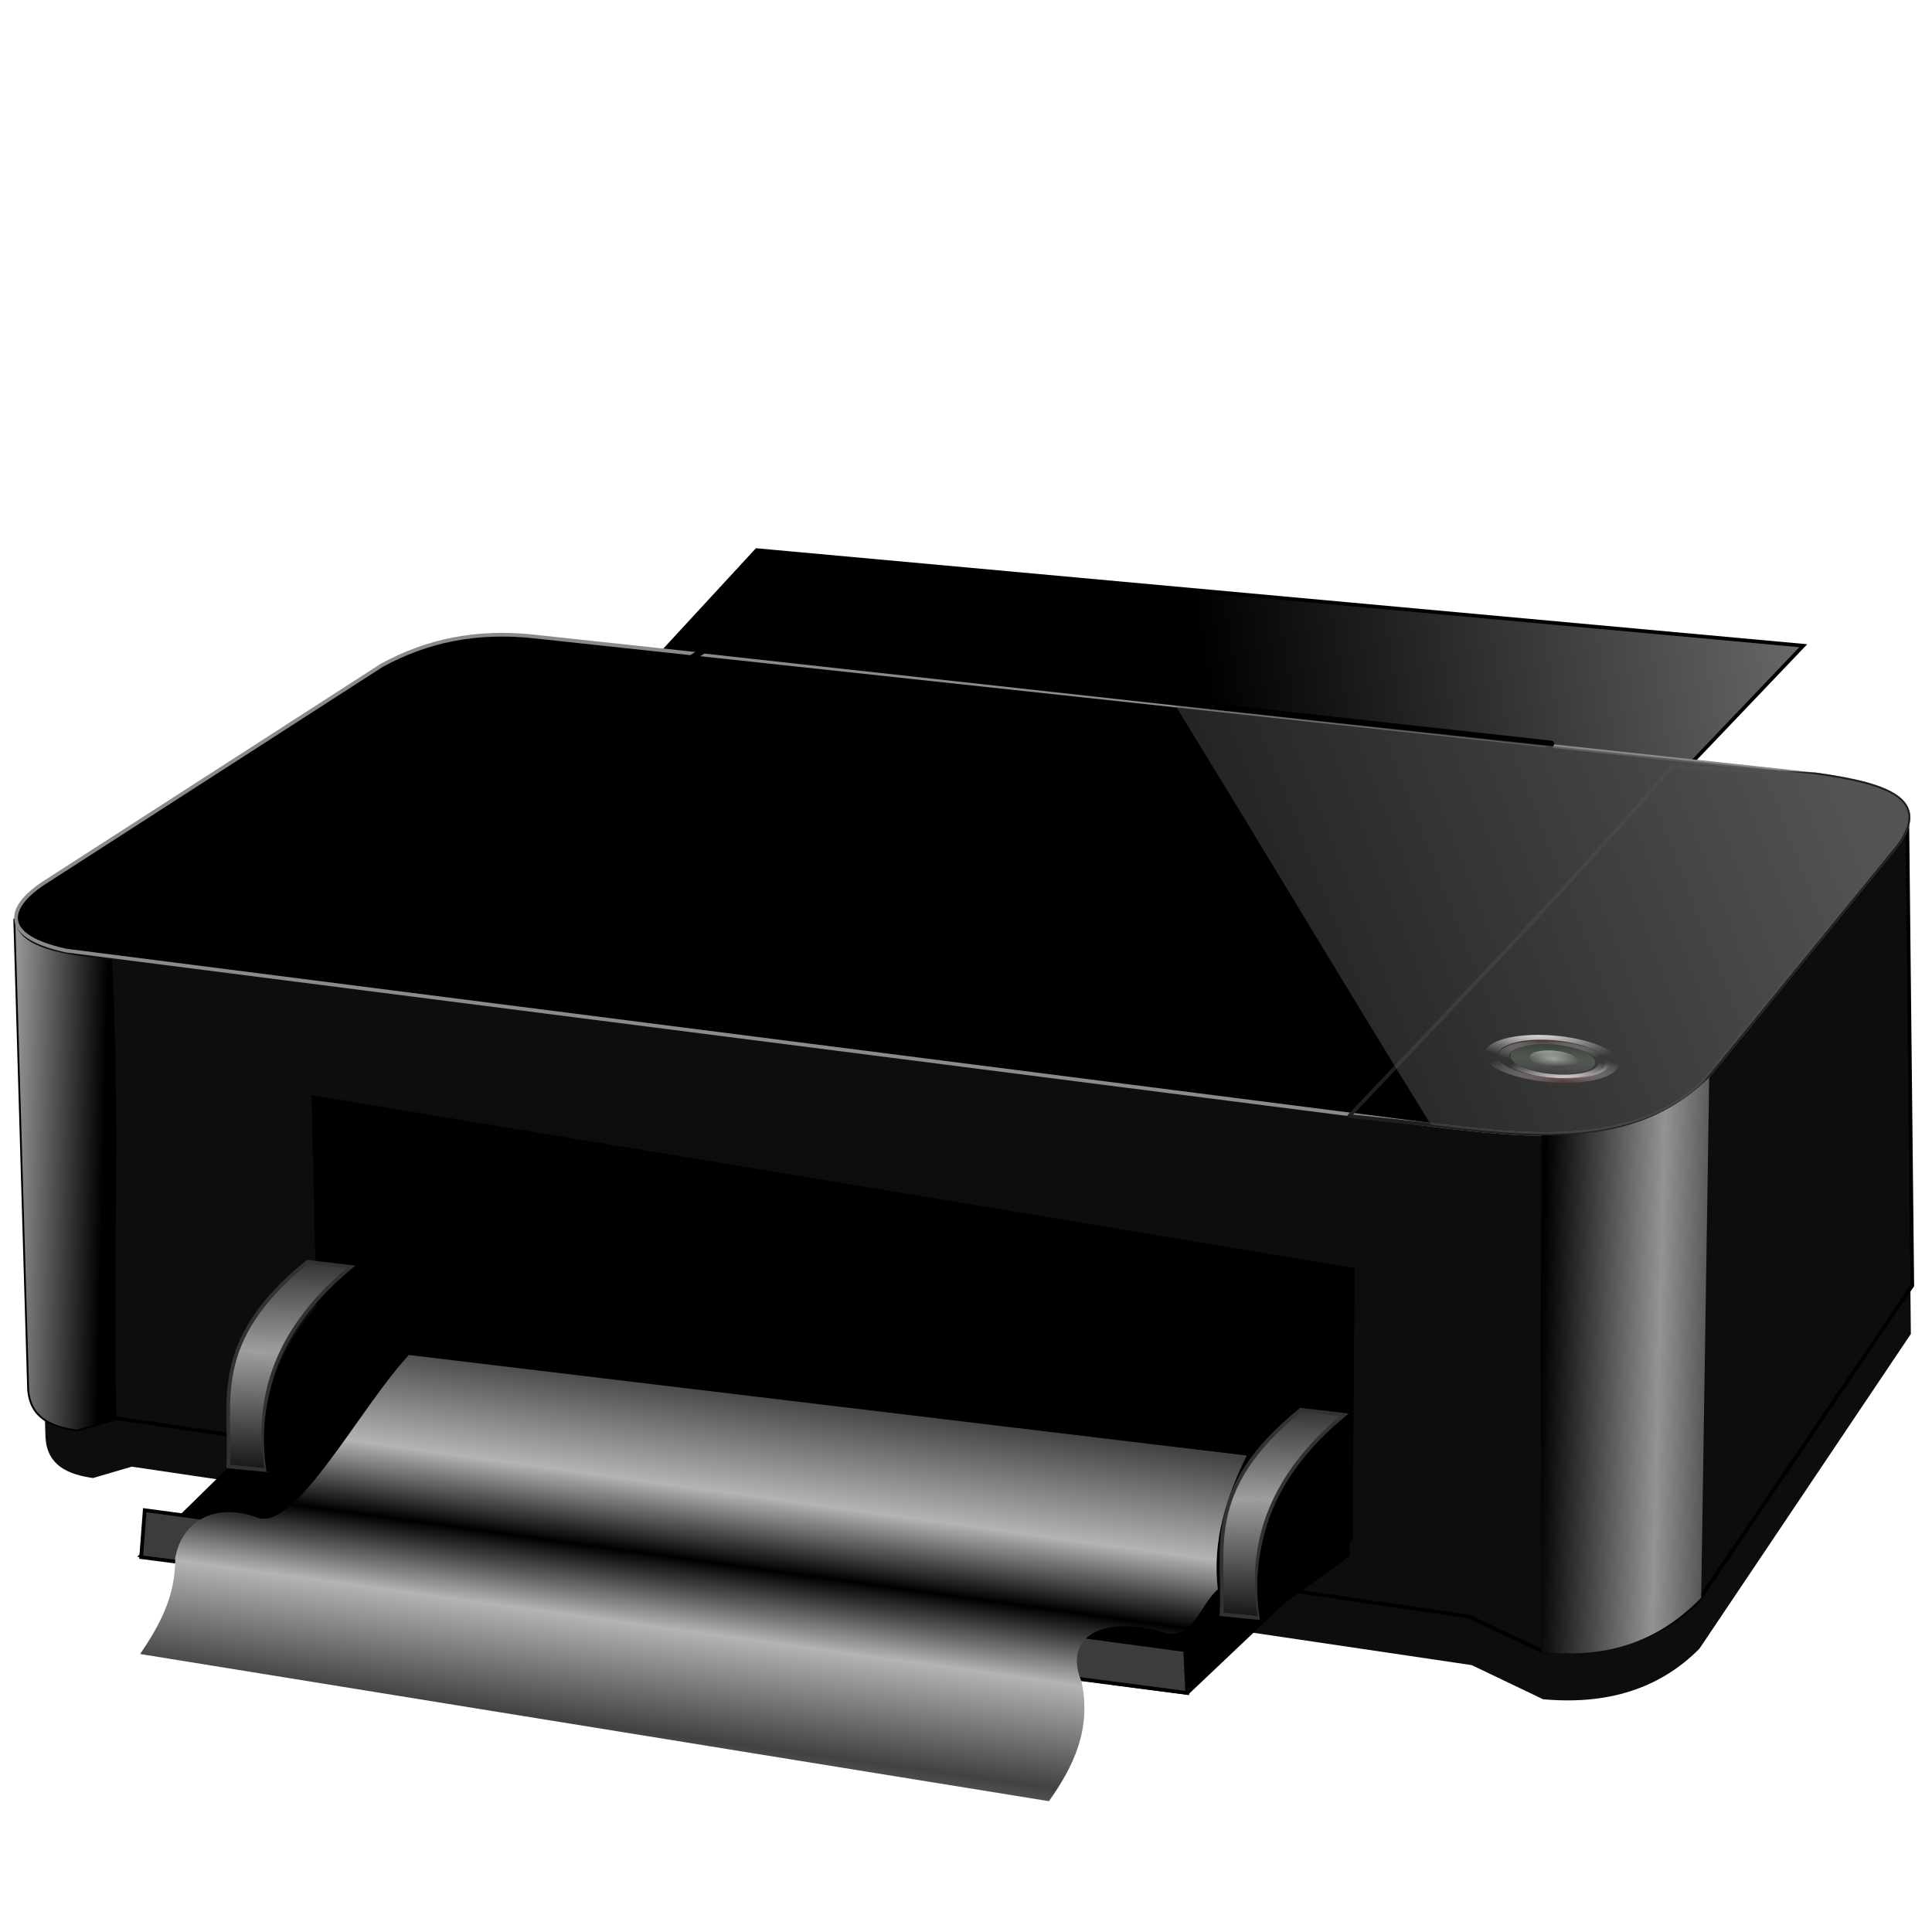 <?xml version="1.0" encoding="UTF-8" standalone="no"?>
<!-- Created with Inkscape (http://www.inkscape.org/) -->

<svg
   xmlns:dc="http://purl.org/dc/elements/1.1/"
   xmlns:cc="http://creativecommons.org/ns#"
   xmlns:rdf="http://www.w3.org/1999/02/22-rdf-syntax-ns#"
   xmlns:svg="http://www.w3.org/2000/svg"
   xmlns="http://www.w3.org/2000/svg"
   xmlns:xlink="http://www.w3.org/1999/xlink"
   xmlns:sodipodi="http://sodipodi.sourceforge.net/DTD/sodipodi-0.dtd"
   xmlns:inkscape="http://www.inkscape.org/namespaces/inkscape"
   id="svg2"
   version="1.1"
   inkscape:version="0.48.4 r9939"
   width="256"
   height="256"
   sodipodi:docname="yast_printer.svg">
  <defs
     id="defs6">
    <linearGradient
       id="linearGradient3831">
      <stop
         style="stop-color:#000000;stop-opacity:1;"
         offset="0"
         id="stop3833" />
      <stop
         id="stop3839"
         offset="0.404"
         style="stop-color:#b4b4b4;stop-opacity:1;" />
      <stop
         style="stop-color:#424242;stop-opacity:1;"
         offset="1"
         id="stop3835" />
    </linearGradient>
    <linearGradient
       id="linearGradient3790">
      <stop
         style="stop-color:#000000;stop-opacity:1;"
         offset="0"
         id="stop3792" />
      <stop
         style="stop-color:#9e9e9e;stop-opacity:1;"
         offset="1"
         id="stop3794" />
    </linearGradient>
    <linearGradient
       id="linearGradient3770">
      <stop
         style="stop-color:#000000;stop-opacity:1;"
         offset="0"
         id="stop3772" />
      <stop
         style="stop-color:#939393;stop-opacity:1;"
         offset="1"
         id="stop3774" />
    </linearGradient>
    <linearGradient
       id="linearGradient3760">
      <stop
         style="stop-color:#535353;stop-opacity:1;"
         offset="0"
         id="stop3762" />
      <stop
         style="stop-color:#535353;stop-opacity:0;"
         offset="1"
         id="stop3764" />
    </linearGradient>
    <linearGradient
       inkscape:collect="always"
       xlink:href="#linearGradient3760"
       id="linearGradient3766"
       x1="567.832"
       y1="161.748"
       x2="303.013"
       y2="265.274"
       gradientUnits="userSpaceOnUse"
       gradientTransform="matrix(0.488,0,0,0.488,-26.776,40.465)" />
    <linearGradient
       inkscape:collect="always"
       xlink:href="#linearGradient3770"
       id="linearGradient3776"
       x1="82.618"
       y1="247.603"
       x2="58.134"
       y2="247.006"
       gradientUnits="userSpaceOnUse"
       gradientTransform="matrix(0.488,0,0,0.488,-26.776,40.465)" />
    <linearGradient
       inkscape:collect="always"
       xlink:href="#linearGradient3770"
       id="linearGradient3786"
       x1="473.108"
       y1="287.893"
       x2="505.246"
       y2="288.684"
       gradientUnits="userSpaceOnUse"
       spreadMethod="reflect"
       gradientTransform="matrix(0.488,0,0,0.488,-26.776,40.465)" />
    <linearGradient
       inkscape:collect="always"
       xlink:href="#linearGradient3790"
       id="linearGradient3810"
       gradientUnits="userSpaceOnUse"
       spreadMethod="reflect"
       x1="144.518"
       y1="325.984"
       x2="145.435"
       y2="288.743" />
    <linearGradient
       inkscape:collect="always"
       xlink:href="#linearGradient3790"
       id="linearGradient3818"
       gradientUnits="userSpaceOnUse"
       spreadMethod="reflect"
       x1="144.518"
       y1="325.984"
       x2="145.435"
       y2="288.743" />
    <linearGradient
       y2="178.445"
       x2="-18.101"
       y1="163.686"
       x1="-18.101"
       gradientUnits="userSpaceOnUse"
       id="linearGradient2846"
       xlink:href="#linearGradient2848"
       inkscape:collect="always" />
    <linearGradient
       gradientUnits="userSpaceOnUse"
       y2="175.661"
       x2="-18.101"
       y1="163.686"
       x1="-18.101"
       id="linearGradient2842"
       xlink:href="#linearGradient2834"
       inkscape:collect="always" />
    <radialGradient
       gradientUnits="userSpaceOnUse"
       gradientTransform="matrix(1,0,0,0.981,0,3.378)"
       r="7.24"
       fy="175.661"
       fx="-18.101"
       cy="175.661"
       cx="-18.101"
       id="radialGradient2830"
       xlink:href="#linearGradient2824"
       inkscape:collect="always" />
    <linearGradient
       gradientUnits="userSpaceOnUse"
       y2="160.602"
       x2="-19.121"
       y1="184.414"
       x1="-21.815"
       id="linearGradient2820"
       xlink:href="#linearGradient2814"
       inkscape:collect="always" />
    <radialGradient
       r="20.379"
       fy="123.627"
       fx="105.118"
       cy="123.627"
       cx="105.118"
       gradientTransform="matrix(0.877,-0.98,1,0.895,-121.739,175.071)"
       gradientUnits="userSpaceOnUse"
       id="radialGradient2808"
       xlink:href="#linearGradient2772"
       inkscape:collect="always" />
    <radialGradient
       r="20.379"
       fy="131.123"
       fx="93.856"
       cy="131.123"
       cx="93.856"
       gradientTransform="matrix(-0.885,0.97,-1,-0.913,308.336,164.595)"
       gradientUnits="userSpaceOnUse"
       id="radialGradient2806"
       xlink:href="#linearGradient2760"
       inkscape:collect="always" />
    <radialGradient
       r="20.379"
       fy="123.627"
       fx="105.118"
       cy="123.627"
       cx="105.118"
       gradientTransform="matrix(0.877,-0.98,1,0.895,-121.739,175.071)"
       gradientUnits="userSpaceOnUse"
       id="radialGradient2770"
       xlink:href="#linearGradient2772"
       inkscape:collect="always" />
    <radialGradient
       gradientUnits="userSpaceOnUse"
       gradientTransform="matrix(-0.885,0.97,-1,-0.913,308.336,164.595)"
       r="20.379"
       fy="131.123"
       fx="93.856"
       cy="131.123"
       cx="93.856"
       id="radialGradient2766"
       xlink:href="#linearGradient2760"
       inkscape:collect="always" />
    <linearGradient
       id="linearGradient2760"
       inkscape:collect="always">
      <stop
         id="stop2762"
         offset="0"
         style="stop-color:#fff3f3;stop-opacity:1" />
      <stop
         id="stop2764"
         offset="1"
         style="stop-color:white;stop-opacity:0" />
    </linearGradient>
    <linearGradient
       inkscape:collect="always"
       id="linearGradient2772">
      <stop
         style="stop-color:#442727;stop-opacity:1"
         offset="0"
         id="stop2774" />
      <stop
         style="stop-color:white;stop-opacity:0"
         offset="1"
         id="stop2776" />
    </linearGradient>
    <linearGradient
       id="linearGradient2814"
       inkscape:collect="always">
      <stop
         id="stop2816"
         offset="0"
         style="stop-color:#a1aba1;stop-opacity:0.032" />
      <stop
         id="stop2818"
         offset="1"
         style="stop-color:#2c3a2c;stop-opacity:1" />
    </linearGradient>
    <linearGradient
       id="linearGradient2824"
       inkscape:collect="always">
      <stop
         id="stop2826"
         offset="0"
         style="stop-color:#a1aba1;stop-opacity:1;" />
      <stop
         id="stop2828"
         offset="1"
         style="stop-color:#a1aba1;stop-opacity:0;" />
    </linearGradient>
    <linearGradient
       inkscape:collect="always"
       id="linearGradient2834">
      <stop
         style="stop-color:#fafafa;stop-opacity:1"
         offset="0"
         id="stop2836" />
      <stop
         style="stop-color:#a1aba1;stop-opacity:0;"
         offset="1"
         id="stop2838" />
    </linearGradient>
    <linearGradient
       id="linearGradient2848"
       inkscape:collect="always">
      <stop
         id="stop2850"
         offset="0"
         style="stop-color:black;stop-opacity:1" />
      <stop
         id="stop2852"
         offset="1"
         style="stop-color:#a1aba1;stop-opacity:0;" />
    </linearGradient>
    <radialGradient
       inkscape:collect="always"
       xlink:href="#linearGradient2760"
       id="radialGradient4173"
       gradientUnits="userSpaceOnUse"
       gradientTransform="matrix(-0.885,0.97,-1,-0.913,308.336,164.595)"
       cx="93.856"
       cy="131.123"
       fx="93.856"
       fy="131.123"
       r="20.379" />
    <radialGradient
       inkscape:collect="always"
       xlink:href="#linearGradient2772"
       id="radialGradient4175"
       gradientUnits="userSpaceOnUse"
       gradientTransform="matrix(0.877,-0.98,1,0.895,-121.739,175.071)"
       cx="105.118"
       cy="123.627"
       fx="105.118"
       fy="123.627"
       r="20.379" />
    <radialGradient
       inkscape:collect="always"
       xlink:href="#linearGradient2760"
       id="radialGradient4177"
       gradientUnits="userSpaceOnUse"
       gradientTransform="matrix(-0.885,0.97,-1,-0.913,308.336,164.595)"
       cx="93.856"
       cy="131.123"
       fx="93.856"
       fy="131.123"
       r="20.379" />
    <radialGradient
       inkscape:collect="always"
       xlink:href="#linearGradient2772"
       id="radialGradient4179"
       gradientUnits="userSpaceOnUse"
       gradientTransform="matrix(0.877,-0.98,1,0.895,-121.739,175.071)"
       cx="105.118"
       cy="123.627"
       fx="105.118"
       fy="123.627"
       r="20.379" />
    <linearGradient
       inkscape:collect="always"
       xlink:href="#linearGradient2814"
       id="linearGradient4181"
       gradientUnits="userSpaceOnUse"
       x1="-21.815"
       y1="184.414"
       x2="-19.121"
       y2="160.602" />
    <radialGradient
       inkscape:collect="always"
       xlink:href="#linearGradient2824"
       id="radialGradient4183"
       gradientUnits="userSpaceOnUse"
       gradientTransform="matrix(1,0,0,0.981,0,3.378)"
       cx="-18.101"
       cy="175.661"
       fx="-18.101"
       fy="175.661"
       r="7.24" />
    <linearGradient
       inkscape:collect="always"
       xlink:href="#linearGradient2834"
       id="linearGradient4185"
       gradientUnits="userSpaceOnUse"
       x1="-18.101"
       y1="163.686"
       x2="-18.101"
       y2="175.661" />
    <linearGradient
       inkscape:collect="always"
       xlink:href="#linearGradient2848"
       id="linearGradient4187"
       gradientUnits="userSpaceOnUse"
       x1="-18.101"
       y1="163.686"
       x2="-18.101"
       y2="178.445" />
    <linearGradient
       inkscape:collect="always"
       xlink:href="#linearGradient3770"
       id="linearGradient4197"
       x1="386.074"
       y1="126.147"
       x2="612.54"
       y2="88.082"
       gradientUnits="userSpaceOnUse"
       spreadMethod="pad"
       gradientTransform="matrix(0.488,0,0,0.488,-26.776,40.465)" />
    <filter
       inkscape:collect="always"
       id="filter4217"
       color-interpolation-filters="sRGB">
      <feGaussianBlur
         inkscape:collect="always"
         stdDeviation="1.959"
         id="feGaussianBlur4219" />
    </filter>
    <linearGradient
       inkscape:collect="always"
       xlink:href="#linearGradient3831"
       id="linearGradient3837"
       x1="82.759"
       y1="205.435"
       x2="79.545"
       y2="228.628"
       gradientUnits="userSpaceOnUse"
       spreadMethod="reflect" />
  </defs>
  <sodipodi:namedview
     pagecolor="#ffffff"
     bordercolor="#666666"
     borderopacity="1"
     objecttolerance="10"
     gridtolerance="10"
     guidetolerance="10"
     inkscape:pageopacity="0"
     inkscape:pageshadow="2"
     inkscape:window-width="1680"
     inkscape:window-height="1027"
     id="namedview4"
     showgrid="false"
     inkscape:zoom="3.2304688"
     inkscape:cx="128"
     inkscape:cy="128"
     inkscape:window-x="-2"
     inkscape:window-y="-5"
     inkscape:window-maximized="1"
     inkscape:current-layer="svg2" />
  <path
     sodipodi:nodetypes="ccccccccccc"
     style="fill:#0d0d0d;fill-opacity:1;stroke:none;filter:url(#filter4217)"
     d="m 58.4,179.92 3.765,127.503 c 0.49,7.519 6.026,9.991 13.043,10.983 l 10.64,-3.089 367.594,53.886 19.564,9.267 c 17.373,1.568 31.837,-2.682 42.903,-13.729 l 58.005,-85.463 -1.373,-128.366 -412.899,-40.157 z"
     id="path4199"
     inkscape:connector-curvature="0"
     transform="matrix(0.483,0,0,0.488,-24,40.465)" />
  <path
     sodipodi:nodetypes="ccccc"
     inkscape:connector-curvature="0"
     id="path4189"
     d="M 100.264,72.894 78.985,95.959 218.341,107.15 238.946,85.559 z"
     style="fill:url(#linearGradient4197);fill-opacity:1;stroke:#000000;stroke-width:0.488px;stroke-linecap:butt;stroke-linejoin:miter;stroke-opacity:1" />
  <path
     inkscape:connector-curvature="0"
     id="path3755"
     d="m 2.015,121.905 1.836,62.172 c 0.239,3.666 2.938,4.872 6.36,5.356 l 5.188,-1.506 179.244,26.276 9.54,4.519 c 8.471,0.765 15.524,-1.308 20.92,-6.694 L 253.387,170.353 252.717,107.76 51.381,88.179 z"
     style="fill:#0d0d0d;fill-opacity:1;stroke:#000000;stroke-width:0.488px;stroke-linecap:butt;stroke-linejoin:miter;stroke-opacity:1"
     sodipodi:nodetypes="ccccccccccc" />
  <path
     sodipodi:nodetypes="ccccccccc"
     inkscape:connector-curvature="0"
     id="path3758"
     d="M 70.887,84.35 240.594,102.615 c 10.038,1.396 15.845,3.57 9.893,10.401 l -24.86,30.441 c -9.341,8.86 -23.715,7.058 -36.021,5.581 L 8.738,125.953 c -9.601,-2.123 -7.019,-6.254 -3.044,-8.879 L 50.594,88.155 c 5.967,-3.262 12.546,-4.661 20.294,-3.805 z"
     style="fill:#000000;fill-opacity:1;stroke:#8b8b8b;stroke-width:0.488px;stroke-linecap:butt;stroke-linejoin:miter;stroke-opacity:1" />
  <path
     style="fill:none;stroke:#000000;stroke-width:0.829;stroke-linecap:round;stroke-linejoin:round;stroke-miterlimit:4;stroke-opacity:1;stroke-dasharray:none"
     d="m 205.521,98.555 -1.004,2.008 -114.643,-12.217 3.347,-2.176 z"
     id="path3757"
     inkscape:connector-curvature="0"
     sodipodi:nodetypes="ccccc" />
  <path
     sodipodi:nodetypes="ccccccc"
     inkscape:connector-curvature="0"
     id="path3759"
     d="m 221.513,101.589 19.082,1.026 c 10.038,1.396 15.845,3.57 9.893,10.401 l -24.86,30.441 c -9.341,8.86 -23.715,7.058 -36.021,5.581 l -10.829,-1.16 c 17.988,-18.931 30.387,-31.908 42.736,-46.288 z"
     style="fill:none;stroke:#1f1f1f;stroke-width:0.488px;stroke-linecap:butt;stroke-linejoin:round;stroke-opacity:1" />
  <path
     style="fill:url(#linearGradient3766);fill-opacity:1;stroke:none"
     d="m 155.741,93.483 84.853,9.132 c 10.038,1.396 15.845,3.57 9.893,10.401 l -24.86,30.441 c -9.341,8.86 -23.715,7.058 -36.021,5.581 -13.707,-22.196 -18.119,-29.889 -33.865,-55.554 z"
     id="path2987"
     inkscape:connector-curvature="0"
     sodipodi:nodetypes="cccccc" />
  <path
     sodipodi:nodetypes="cccccc"
     style="fill:url(#linearGradient3776);fill-opacity:1;stroke:none"
     d="m 2.015,121.905 1.836,62.172 c 0.239,3.666 2.938,4.872 6.36,5.356 l 5.188,-1.506 c -0.382,-25.839 0.494,-37.939 -0.529,-60.748 -3.441,-0.436 -12.566,-0.859 -12.854,-5.273 z"
     id="path3768"
     inkscape:connector-curvature="0" />
  <path
     style="fill:url(#linearGradient3786);fill-opacity:1;stroke:none"
     d="m 204.162,218.923 0,-68.479 c 7.921,-0.022 15.639,-1.112 22.315,-7.674 l -1.063,68.951 c -6.714,6.843 -13.913,7.861 -21.252,7.202 z"
     id="path3778"
     inkscape:connector-curvature="0"
     sodipodi:nodetypes="ccccc" />
  <path
     sodipodi:nodetypes="ccccc"
     inkscape:connector-curvature="0"
     id="path3816"
     d="m 42.448,185.923 -0.917,-40.542 137.727,22.867 -0.274,35.553 z"
     style="fill:#000000;fill-opacity:1;stroke:#000000;stroke-width:0.488px;stroke-linecap:butt;stroke-linejoin:miter;stroke-opacity:1" />
  <path
     style="fill:#000000;fill-opacity:1;stroke:#000000;stroke-width:0.488px;stroke-linecap:butt;stroke-linejoin:miter;stroke-opacity:1"
     d="m 41.118,184.15 -22.416,21.961 138.613,18.212 21.668,-20.523 z"
     id="path3812"
     inkscape:connector-curvature="0"
     sodipodi:nodetypes="ccccc" />
  <g
     id="g3800"
     transform="matrix(0.488,0,0,0.488,-34.312,38.249)">
    <path
       sodipodi:nodetypes="ccccc"
       inkscape:connector-curvature="0"
       id="path3788"
       d="m 153.807,264.238 11.818,1.387 c -19.446,16.041 -26.456,34.57 -22.917,55.208 l -10.417,-1.042 c 0.968,-17.484 -5.469,-33.733 21.516,-55.553 z"
       style="fill:url(#linearGradient3818);fill-opacity:1;stroke:#323232;stroke-width:1px;stroke-linecap:butt;stroke-linejoin:miter;stroke-opacity:1" />
    <path
       sodipodi:nodetypes="cccc"
       inkscape:connector-curvature="0"
       id="path3798"
       d="m 167.241,266.552 -0.69,37.241 -23.448,16.897 c -3.215,-21.963 6.223,-39.525 24.138,-54.138 z"
       style="fill:#000000;fill-opacity:1;stroke:#000000;stroke-width:1px;stroke-linecap:butt;stroke-linejoin:miter;stroke-opacity:1" />
  </g>
  <g
     id="g3804"
     transform="matrix(0.488,0,0,0.488,97.302,57.847)">
    <path
       style="fill:url(#linearGradient3810);fill-opacity:1;stroke:#323232;stroke-width:1px;stroke-linecap:butt;stroke-linejoin:miter;stroke-opacity:1"
       d="m 153.807,264.238 11.818,1.387 c -19.446,16.041 -26.456,34.57 -22.917,55.208 l -10.417,-1.042 c 0.968,-17.484 -5.469,-33.733 21.516,-55.553 z"
       id="path3806"
       inkscape:connector-curvature="0"
       sodipodi:nodetypes="ccccc" />
    <path
       style="fill:#000000;fill-opacity:1;stroke:#000000;stroke-width:1px;stroke-linecap:butt;stroke-linejoin:miter;stroke-opacity:1"
       d="m 167.241,266.552 -0.69,37.241 -23.448,16.897 c -3.215,-21.963 6.223,-39.525 24.138,-54.138 z"
       id="path3808"
       inkscape:connector-curvature="0"
       sodipodi:nodetypes="cccc" />
  </g>
  <path
     sodipodi:nodetypes="ccccc"
     inkscape:connector-curvature="0"
     id="path3814"
     d="m 19.175,200.108 -0.473,6.225 138.613,17.991 -0.274,-5.673 z"
     style="fill:#3c3c3c;fill-opacity:1;stroke:#000000;stroke-width:0.488px;stroke-linecap:butt;stroke-linejoin:miter;stroke-opacity:1" />
  <g
     id="g4161"
     transform="matrix(0.182,0,0.04,0.066,75.682,112.364)">
    <g
       id="g2800"
       transform="matrix(1.914,0,0,-1.915,673.322,648.842)">
      <path
         transform="translate(-120.579,-43.442)"
         d="m 112.503,160.484 c 0,9.843 -8.229,17.822 -18.379,17.822 -10.151,0 -18.379,-7.979 -18.379,-17.822 0,-9.843 8.229,-17.822 18.379,-17.822 10.151,0 18.379,7.979 18.379,17.822 z"
         sodipodi:ry="17.822229"
         sodipodi:rx="18.379173"
         sodipodi:cy="160.48399"
         sodipodi:cx="94.12365"
         id="path2802"
         style="fill:none;stroke:url(#radialGradient4173);stroke-width:4;stroke-linecap:round;stroke-linejoin:round;stroke-miterlimit:4;stroke-opacity:1;stroke-dasharray:none;stroke-dashoffset:0"
         sodipodi:type="arc" />
      <path
         sodipodi:type="arc"
         style="fill:none;stroke:url(#radialGradient4175);stroke-width:4;stroke-linecap:round;stroke-linejoin:round;stroke-miterlimit:4;stroke-opacity:1;stroke-dasharray:none;stroke-dashoffset:0"
         id="path2804"
         sodipodi:cx="94.12365"
         sodipodi:cy="160.48399"
         sodipodi:rx="18.379173"
         sodipodi:ry="17.822229"
         d="m 112.503,160.484 c 0,9.843 -8.229,17.822 -18.379,17.822 -10.151,0 -18.379,-7.979 -18.379,-17.822 0,-9.843 8.229,-17.822 18.379,-17.822 10.151,0 18.379,7.979 18.379,17.822 z"
         transform="translate(-121.135,-43.442)" />
    </g>
    <g
       transform="matrix(2.359,0,0,2.426,683.909,139.339)"
       id="g2778">
      <path
         sodipodi:type="arc"
         style="fill:none;stroke:url(#radialGradient4177);stroke-width:4;stroke-linecap:round;stroke-linejoin:round;stroke-miterlimit:4;stroke-opacity:1;stroke-dasharray:none;stroke-dashoffset:0"
         id="path1873"
         sodipodi:cx="94.12365"
         sodipodi:cy="160.48399"
         sodipodi:rx="18.379173"
         sodipodi:ry="17.822229"
         d="m 112.503,160.484 c 0,9.843 -8.229,17.822 -18.379,17.822 -10.151,0 -18.379,-7.979 -18.379,-17.822 0,-9.843 8.229,-17.822 18.379,-17.822 10.151,0 18.379,7.979 18.379,17.822 z"
         transform="translate(-120.579,-43.442)" />
      <path
         transform="translate(-121.135,-43.442)"
         d="m 112.503,160.484 c 0,9.843 -8.229,17.822 -18.379,17.822 -10.151,0 -18.379,-7.979 -18.379,-17.822 0,-9.843 8.229,-17.822 18.379,-17.822 10.151,0 18.379,7.979 18.379,17.822 z"
         sodipodi:ry="17.822229"
         sodipodi:rx="18.379173"
         sodipodi:cy="160.48399"
         sodipodi:cx="94.12365"
         id="path2768"
         style="fill:none;stroke:url(#radialGradient4179);stroke-width:4;stroke-linecap:round;stroke-linejoin:round;stroke-miterlimit:4;stroke-opacity:1;stroke-dasharray:none;stroke-dashoffset:0"
         sodipodi:type="arc" />
    </g>
    <path
       transform="matrix(2.438,0,0,2.951,671.414,-85.749)"
       d="m -8.076,172.737 c 0,5.69 -5.548,10.303 -12.392,10.303 -6.844,0 -12.392,-4.613 -12.392,-10.303 0,-5.69 5.548,-10.303 12.392,-10.303 6.844,0 12.392,4.613 12.392,10.303 z"
       sodipodi:ry="10.303476"
       sodipodi:rx="12.392018"
       sodipodi:cy="172.73677"
       sodipodi:cx="-20.467716"
       id="path2812"
       style="fill:url(#linearGradient4181);fill-opacity:1;stroke:none"
       sodipodi:type="arc" />
    <path
       transform="matrix(2.359,0,0,2.426,664.86,-2.558)"
       d="m -10.86,175.661 c 0,3.922 -3.242,7.101 -7.24,7.101 -3.999,0 -7.24,-3.179 -7.24,-7.101 0,-3.922 3.242,-7.101 7.24,-7.101 3.999,0 7.24,3.179 7.24,7.101 z"
       sodipodi:ry="7.1010442"
       sodipodi:rx="7.2402806"
       sodipodi:cy="175.66074"
       sodipodi:cx="-18.100702"
       id="path2822"
       style="fill:url(#radialGradient4183);fill-opacity:1;stroke:none"
       sodipodi:type="arc" />
    <path
       sodipodi:type="arc"
       style="fill:url(#linearGradient4185);fill-opacity:1;stroke:none"
       id="path2832"
       sodipodi:cx="-18.100702"
       sodipodi:cy="175.66074"
       sodipodi:rx="7.2402806"
       sodipodi:ry="7.1010442"
       d="m -10.86,175.661 c 0,3.922 -3.242,7.101 -7.24,7.101 -3.999,0 -7.24,-3.179 -7.24,-7.101 0,-3.922 3.242,-7.101 7.24,-7.101 3.999,0 7.24,3.179 7.24,7.101 z"
       transform="matrix(2.359,0,0,2.426,664.86,-2.558)" />
    <path
       transform="matrix(2.359,0,0,-2.426,664.86,849.904)"
       d="m -10.86,175.661 c 0,3.922 -3.242,7.101 -7.24,7.101 -3.999,0 -7.24,-3.179 -7.24,-7.101 0,-3.922 3.242,-7.101 7.24,-7.101 3.999,0 7.24,3.179 7.24,7.101 z"
       sodipodi:ry="7.1010442"
       sodipodi:rx="7.2402806"
       sodipodi:cy="175.66074"
       sodipodi:cx="-18.100702"
       id="path2844"
       style="fill:url(#linearGradient4187);fill-opacity:1;stroke:none"
       sodipodi:type="arc" />
  </g>
  <path
     style="fill:url(#linearGradient3837);fill-opacity:1;stroke:none"
     d="m 165.198,192.87 c -2.665,5.448 -4.588,11.143 -3.827,17.734 -2.301,1.926 -3.149,6.465 -6.904,5.774 -8.2,-2.477 -13.691,0.343 -11.144,6.501 1.311,6.296 -1.085,11.201 -4.334,15.787 L 18.573,219.163 c 2.501,-3.701 4.695,-7.572 4.643,-12.692 0.902,-5.152 5.606,-7.46 11.092,-5.305 5.109,1.308 13.242,-14.418 19.863,-21.626 z"
     id="path3061"
     inkscape:connector-curvature="0"
     sodipodi:nodetypes="cccccccccc" />
</svg>
